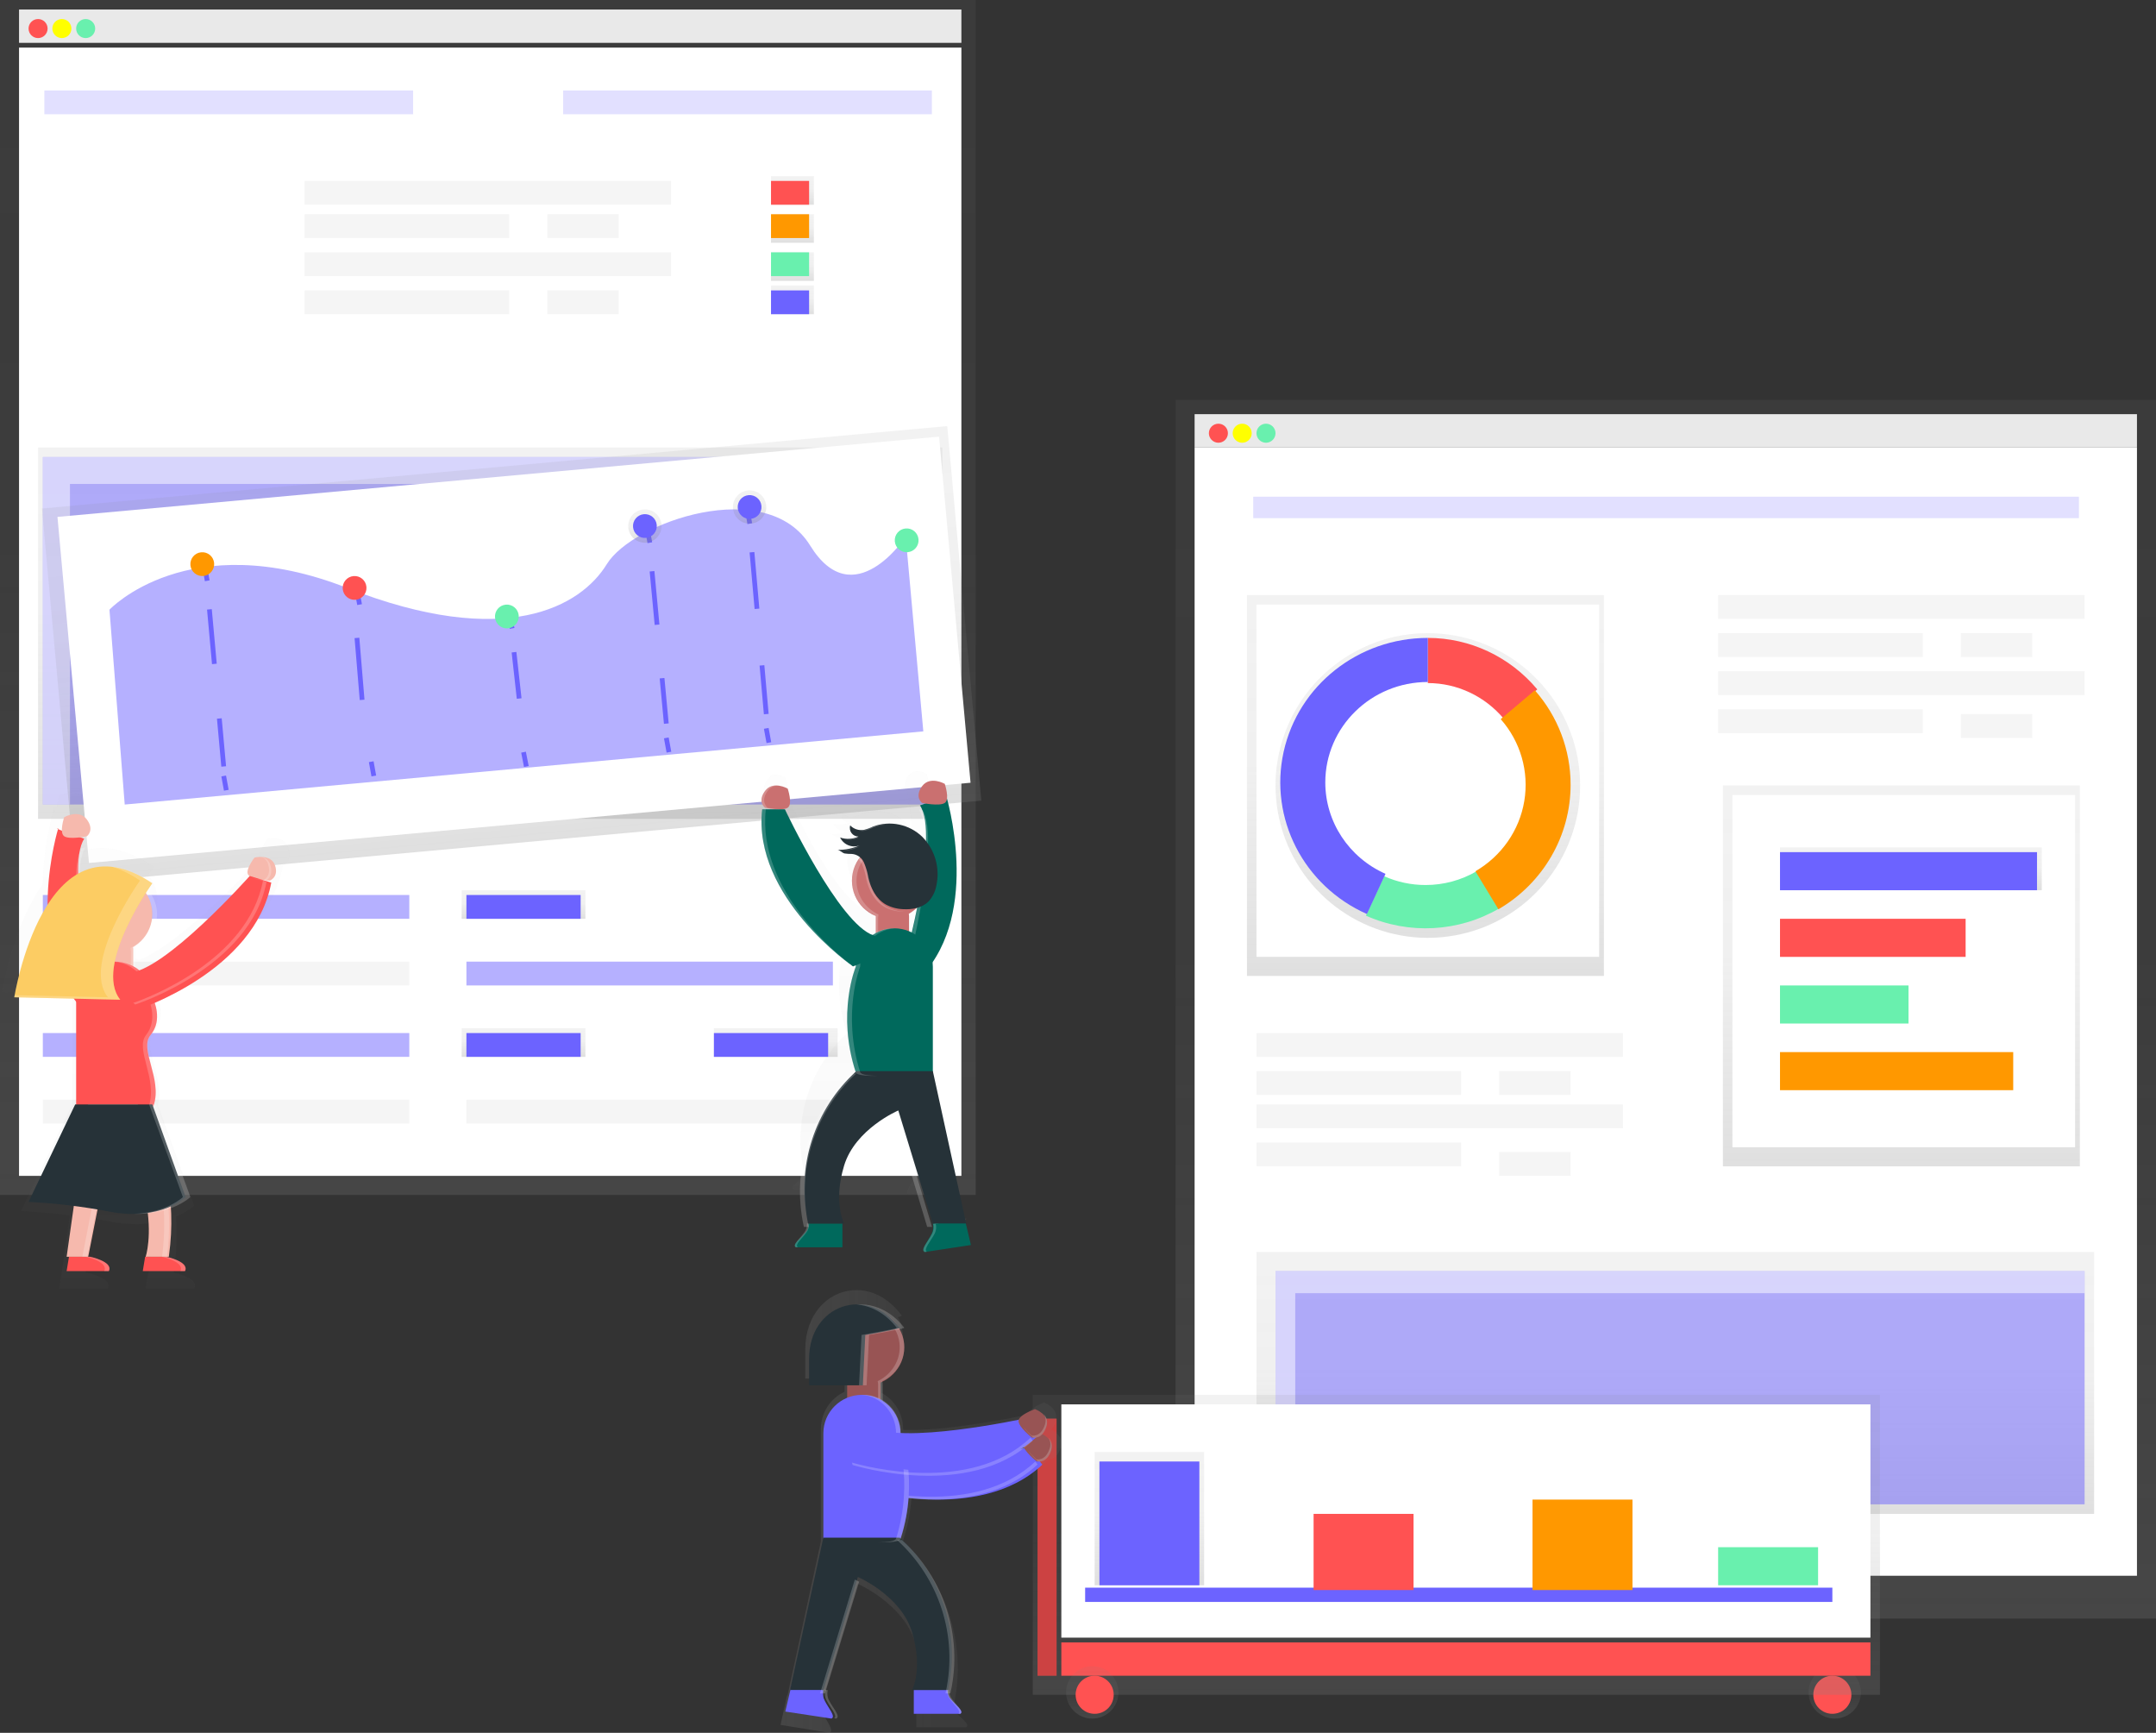 <?xml version="1.0" encoding="UTF-8"?>
<svg width="453px" height="364px" viewBox="0 0 453 364" version="1.1" xmlns="http://www.w3.org/2000/svg" xmlns:xlink="http://www.w3.org/1999/xlink">
    <rect x="0" y="0" width="453" height="364" fill="#333333" stroke="none"/>
    <!-- Generator: Sketch 50.2 (55047) - http://www.bohemiancoding.com/sketch -->
    <title>undraw_data_xmfy (1)</title>
    <desc>Created with Sketch.</desc>
    <defs>
        <linearGradient x1="50%" y1="100%" x2="50%" y2="0%" id="linearGradient-1">
            <stop stop-color="#808080" stop-opacity="0.25" offset="0%"></stop>
            <stop stop-color="#808080" stop-opacity="0.12" offset="54%"></stop>
            <stop stop-color="#808080" stop-opacity="0.1" offset="100%"></stop>
        </linearGradient>
        <linearGradient x1="49.929%" y1="100.071%" x2="49.929%" y2="0.071%" id="linearGradient-2">
            <stop stop-color="#808080" stop-opacity="0.25" offset="0%"></stop>
            <stop stop-color="#808080" stop-opacity="0.12" offset="54%"></stop>
            <stop stop-color="#808080" stop-opacity="0.1" offset="100%"></stop>
        </linearGradient>
        <linearGradient x1="20%" y1="26.645%" x2="20%" y2="0.645%" id="linearGradient-3">
            <stop stop-color="#808080" stop-opacity="0.25" offset="0%"></stop>
            <stop stop-color="#808080" stop-opacity="0.12" offset="54%"></stop>
            <stop stop-color="#808080" stop-opacity="0.1" offset="100%"></stop>
        </linearGradient>
        <linearGradient x1="50.035%" y1="100.017%" x2="50.035%" y2="-0.001%" id="linearGradient-4">
            <stop stop-color="#808080" stop-opacity="0.25" offset="0%"></stop>
            <stop stop-color="#808080" stop-opacity="0.12" offset="54%"></stop>
            <stop stop-color="#808080" stop-opacity="0.1" offset="100%"></stop>
        </linearGradient>
        <linearGradient x1="23.8%" y1="31.228%" x2="23.8%" y2="0.228%" id="linearGradient-5">
            <stop stop-color="#808080" stop-opacity="0.25" offset="0%"></stop>
            <stop stop-color="#808080" stop-opacity="0.12" offset="54%"></stop>
            <stop stop-color="#808080" stop-opacity="0.1" offset="100%"></stop>
        </linearGradient>
        <linearGradient x1="50.014%" y1="100%" x2="50.014%" y2="-0.004%" id="linearGradient-6">
            <stop stop-color="#808080" stop-opacity="0.25" offset="0%"></stop>
            <stop stop-color="#808080" stop-opacity="0.12" offset="54%"></stop>
            <stop stop-color="#808080" stop-opacity="0.1" offset="100%"></stop>
        </linearGradient>
        <linearGradient x1="50%" y1="100%" x2="50%" y2="-5.36258668e-14%" id="linearGradient-7">
            <stop stop-color="#808080" stop-opacity="0.25" offset="0%"></stop>
            <stop stop-color="#808080" stop-opacity="0.12" offset="54%"></stop>
            <stop stop-color="#808080" stop-opacity="0.1" offset="100%"></stop>
        </linearGradient>
        <linearGradient x1="50.027%" y1="99.999%" x2="50.027%" y2="0.006%" id="linearGradient-8">
            <stop stop-color="#808080" stop-opacity="0.25" offset="0%"></stop>
            <stop stop-color="#808080" stop-opacity="0.12" offset="54%"></stop>
            <stop stop-color="#808080" stop-opacity="0.1" offset="100%"></stop>
        </linearGradient>
        <linearGradient x1="50%" y1="0%" x2="50%" y2="0%" id="linearGradient-9">
            <stop stop-color="#808080" stop-opacity="0.25" offset="0%"></stop>
            <stop stop-color="#808080" stop-opacity="0.12" offset="54%"></stop>
            <stop stop-color="#808080" stop-opacity="0.1" offset="100%"></stop>
        </linearGradient>
        <linearGradient x1="0.017%" y1="49.986%" x2="100%" y2="49.986%" id="linearGradient-10">
            <stop stop-color="#808080" stop-opacity="0.25" offset="0%"></stop>
            <stop stop-color="#808080" stop-opacity="0.12" offset="54%"></stop>
            <stop stop-color="#808080" stop-opacity="0.1" offset="100%"></stop>
        </linearGradient>
    </defs>
    <g id="Student" stroke="none" stroke-width="1" fill="none" fill-rule="evenodd">
        <g id="1_Login-Copy-4" transform="translate(-498, -266)">
            <g id="undraw_data_xmfy-(1)" transform="translate(498, 266)">
                <rect id="Rectangle-path" fill="#F5F5F5" fill-rule="nonzero" x="4" y="2" width="198" height="7"></rect>
                <rect id="Rectangle-path" fill="url(#linearGradient-1)" fill-rule="nonzero" x="0" y="0" width="205" height="251"></rect>
                <rect id="Rectangle-path" fill="#FFFFFF" fill-rule="nonzero" x="4" y="10" width="198" height="237"></rect>
                <circle id="Oval" fill="#FF5252" fill-rule="nonzero" cx="8" cy="6" r="2"></circle>
                <circle id="Oval" fill="#FFFF00" fill-rule="nonzero" cx="13" cy="6" r="2"></circle>
                <circle id="Oval" fill="#69F0AE" fill-rule="nonzero" cx="18" cy="6" r="2"></circle>
                <g id="Group" opacity="0.2" transform="translate(9, 19)" fill="#6C63FF" fill-rule="nonzero">
                    <rect id="Rectangle-path" x="0.322" y="0" width="77.48" height="5"></rect>
                </g>
                <rect id="Rectangle-path" fill="#F5F5F5" fill-rule="nonzero" x="64" y="38" width="77" height="5"></rect>
                <rect id="Rectangle-path" fill="#6C63FF" fill-rule="nonzero" opacity="0.5" x="9" y="188" width="77" height="5"></rect>
                <rect id="Rectangle-path" fill="url(#linearGradient-1)" fill-rule="nonzero" x="97" y="187" width="26" height="6"></rect>
                <rect id="Rectangle-path" fill="url(#linearGradient-1)" fill-rule="nonzero" x="97" y="216" width="26" height="6"></rect>
                <rect id="Rectangle-path" fill="url(#linearGradient-1)" fill-rule="nonzero" x="150" y="216" width="26" height="6"></rect>
                <rect id="Rectangle-path" fill="#6C63FF" fill-rule="nonzero" x="98" y="188" width="24" height="5"></rect>
                <rect id="Rectangle-path" fill="#6C63FF" fill-rule="nonzero" x="98" y="217" width="24" height="5"></rect>
                <rect id="Rectangle-path" fill="#6C63FF" fill-rule="nonzero" x="150" y="217" width="24" height="5"></rect>
                <rect id="Rectangle-path" fill="#F5F5F5" fill-rule="nonzero" x="9" y="202" width="77" height="5"></rect>
                <rect id="Rectangle-path" fill="#6C63FF" fill-rule="nonzero" opacity="0.5" x="98" y="202" width="77" height="5"></rect>
                <rect id="Rectangle-path" fill="#F5F5F5" fill-rule="nonzero" x="98" y="231" width="77" height="5"></rect>
                <rect id="Rectangle-path" fill="#6C63FF" fill-rule="nonzero" opacity="0.5" x="9" y="217" width="77" height="5"></rect>
                <rect id="Rectangle-path" fill="#F5F5F5" fill-rule="nonzero" x="9" y="231" width="77" height="5"></rect>
                <rect id="Rectangle-path" fill="#F5F5F5" fill-rule="nonzero" x="64" y="45" width="43" height="5"></rect>
                <rect id="Rectangle-path" fill="#F5F5F5" fill-rule="nonzero" x="115" y="45" width="15" height="5"></rect>
                <rect id="Rectangle-path" fill="#F5F5F5" fill-rule="nonzero" x="64" y="61" width="43" height="5"></rect>
                <rect id="Rectangle-path" fill="#F5F5F5" fill-rule="nonzero" x="115" y="61" width="15" height="5"></rect>
                <rect id="Rectangle-path" fill="#F5F5F5" fill-rule="nonzero" x="64" y="53" width="77" height="5"></rect>
                <g id="Group" opacity="0.2" transform="translate(118, 19)" fill="#6C63FF" fill-rule="nonzero">
                    <rect id="Rectangle-path" x="0.322" y="0" width="77.48" height="5"></rect>
                </g>
                <rect id="Rectangle-path" fill="url(#linearGradient-1)" fill-rule="nonzero" x="162" y="37" width="9" height="6"></rect>
                <rect id="Rectangle-path" fill="url(#linearGradient-1)" fill-rule="nonzero" x="162" y="45" width="9" height="6"></rect>
                <rect id="Rectangle-path" fill="url(#linearGradient-1)" fill-rule="nonzero" x="162" y="53" width="9" height="6"></rect>
                <rect id="Rectangle-path" fill="#FF5252" fill-rule="nonzero" x="162" y="38" width="8" height="5"></rect>
                <rect id="Rectangle-path" fill="#FF9800" fill-rule="nonzero" x="162" y="45" width="8" height="5"></rect>
                <rect id="Rectangle-path" fill="#69F0AE" fill-rule="nonzero" x="162" y="53" width="8" height="5"></rect>
                <rect id="Rectangle-path" fill="url(#linearGradient-1)" fill-rule="nonzero" x="162" y="60" width="9" height="6"></rect>
                <rect id="Rectangle-path" fill="#6C63FF" fill-rule="nonzero" x="162" y="61" width="8" height="5"></rect>
                <rect id="Rectangle-path" fill="url(#linearGradient-1)" fill-rule="nonzero" x="8" y="94" width="190" height="78"></rect>
                <rect id="Rectangle-path" fill="#6C63FF" fill-rule="nonzero" opacity="0.5" x="9" y="96" width="186" height="73"></rect>
                <polygon id="Shape" fill="#FFFFFF" fill-rule="nonzero" opacity="0.5" points="14.699 101.655 195 101.655 195 96 9 96 9 169 14.699 169"></polygon>
                <rect id="Rectangle-path" fill="url(#linearGradient-1)" fill-rule="nonzero" transform="translate(107.5, 137.5) rotate(-5.2) translate(-107.5, -137.5) " x="12" y="98" width="191" height="79"></rect>
                <rect id="Rectangle-path" fill="#FFFFFF" fill-rule="nonzero" transform="translate(108, 136.5) rotate(-5.2) translate(-108, -136.5) " x="15" y="100" width="186" height="73"></rect>
                <path d="M26.205,169 L23,128.073 C23,128.073 39.541,110.407 72.932,123.5 C106.324,136.594 122.069,127.35 127.496,118.507 C132.923,109.664 161.094,99.802 170.223,114.595 C179.351,129.387 190.299,112.755 190.299,112.755 L194,153.631 L26.205,169 Z" id="Shape" fill="#6C63FF" fill-rule="nonzero" opacity="0.5"></path>
                <path d="M43,119 L43.54,122" id="Shape" stroke="#6C63FF"></path>
                <path d="M44,128 L47,161" id="Shape" stroke="#6C63FF" stroke-dasharray="11.51"></path>
                <path d="M47,163 L47.55,166" id="Shape" stroke="#6C63FF"></path>
                <path d="M75,124 L75.55,127" id="Shape" stroke="#6C63FF"></path>
                <path d="M75,134 L77,158" id="Shape" stroke="#6C63FF" stroke-dasharray="13.06"></path>
                <path d="M78,160 L78.54,163" id="Shape" stroke="#6C63FF"></path>
                <path d="M107,129 L107.6,132" id="Shape" stroke="#6C63FF"></path>
                <path d="M108,137 L110,155" id="Shape" stroke="#6C63FF" stroke-dasharray="9.79"></path>
                <path d="M110,158 L110.59,161" id="Shape" stroke="#6C63FF"></path>
                <path d="M136,111 L136.54,114" id="Shape" stroke="#6C63FF"></path>
                <path d="M137,120 L140,152" id="Shape" stroke="#6C63FF" stroke-dasharray="11.28"></path>
                <path d="M140,155 L140.55,158" id="Shape" stroke="#6C63FF"></path>
                <path d="M157,107 L157.54,110" id="Shape" stroke="#6C63FF"></path>
                <path d="M158,116 L161,150" id="Shape" stroke="#6C63FF" stroke-dasharray="11.93"></path>
                <path d="M161,153 L161.55,156" id="Shape" stroke="#6C63FF"></path>
                <circle id="Oval" fill="#FF9800" fill-rule="nonzero" transform="translate(42.5, 118.5) rotate(-5.2) translate(-42.5, -118.5) " cx="42.5" cy="118.5" r="2.5"></circle>
                <circle id="Oval" fill="#FF5252" fill-rule="nonzero" transform="translate(74.5, 123.5) rotate(-5.2) translate(-74.5, -123.5) " cx="74.5" cy="123.5" r="2.5"></circle>
                <circle id="Oval" fill="#69F0AE" fill-rule="nonzero" transform="translate(106.5, 129.5) rotate(-5.2) translate(-106.5, -129.5) " cx="106.5" cy="129.5" r="2.5"></circle>
                <circle id="Oval" fill="url(#linearGradient-2)" fill-rule="nonzero" transform="translate(135.5, 110.5) rotate(-5.2) translate(-135.5, -110.5) " cx="135.5" cy="110.5" r="3.5"></circle>
                <circle id="Oval" fill="url(#linearGradient-1)" fill-rule="nonzero" transform="translate(157.5, 106.5) rotate(-5.2) translate(-157.5, -106.5) " cx="157.5" cy="106.5" r="3.5"></circle>
                <circle id="Oval" fill="#6C63FF" fill-rule="nonzero" transform="translate(135.5, 110.5) rotate(-5.2) translate(-135.5, -110.5) " cx="135.5" cy="110.5" r="2.5"></circle>
                <circle id="Oval" fill="#6C63FF" fill-rule="nonzero" transform="translate(157.5, 106.5) rotate(-5.2) translate(-157.5, -106.5) " cx="157.5" cy="106.5" r="2.5"></circle>
                <circle id="Oval" fill="#69F0AE" fill-rule="nonzero" transform="translate(190.5, 113.5) rotate(-5.2) translate(-190.5, -113.5) " cx="190.5" cy="113.5" r="2.5"></circle>
                <g id="Group" opacity="0.2" transform="translate(195, 164)" fill="url(#linearGradient-3)" fill-rule="nonzero">
                    <path d="M0.13,0.36 L0.165,0.475 C0.55,0.26 0.13,0.36 0.13,0.36 Z" id="Shape"></path>
                </g>
                <g id="Group" opacity="0.2" transform="translate(160, 162)" fill="url(#linearGradient-4)" fill-rule="nonzero">
                    <path d="M31.272,88.846 L39.621,87.493 L38.472,82.348 L38.472,82.276 L38.441,82.276 L32.523,55.01 L32.523,35.127 C32.522,34.874 32.509,34.622 32.482,34.37 C41.323,22.61 36.072,4.157 35.559,2.547 C35.467,2.593 35.328,2.655 35.133,2.732 C35.069,2.012 34.934,1.3 34.728,0.607 C34.728,0.607 32.164,-1.029 30.764,1.075 C29.544,2.912 30.451,4.033 30.703,4.296 L30.528,4.352 C30.921,4.972 31.196,5.659 31.338,6.379 C31.257,6.202 31.165,6.03 31.062,5.865 C30.738,5.808 30.549,5.757 30.549,5.757 L30.487,5.7 L30.313,5.757 C31.2,7.058 31.513,9.358 31.472,12.084 C31.165,11.659 30.822,11.261 30.446,10.896 C28.825,9.343 26.687,8.448 24.446,8.386 L24.021,8.386 C23.788,8.386 23.556,8.401 23.323,8.432 L23.149,8.432 L22.856,8.473 L22.523,8.535 L22.282,8.586 L21.867,8.699 L21.713,8.746 C21.538,8.802 21.369,8.859 21.2,8.926 C20.638,9.2 20.048,9.414 19.441,9.564 C19.359,9.564 19.277,9.564 19.19,9.589 C18.504,9.638 17.824,9.443 17.267,9.039 L17.082,8.895 C17.012,8.835 16.945,8.771 16.882,8.705 C16.812,8.883 16.783,9.074 16.795,9.265 C16.833,9.719 17.049,10.139 17.395,10.433 C17.492,10.517 17.599,10.59 17.713,10.649 C17.881,10.738 18.067,10.79 18.256,10.803 L18.451,10.803 L18.405,10.803 C18.287,10.86 18.169,10.912 18.046,10.958 L18.021,10.958 C17.887,11.004 17.759,11.045 17.621,11.081 C16.948,11.252 16.246,11.262 15.569,11.112 L15.349,11.061 C15.241,11.03 15.128,10.999 15.026,10.963 C15.059,11.04 15.097,11.116 15.138,11.189 L15.179,11.256 L15.272,11.4 L15.328,11.472 L15.431,11.601 L15.492,11.668 L15.621,11.796 L15.672,11.843 L15.862,12.002 L15.928,12.048 L16.067,12.146 L16.159,12.203 L16.282,12.275 L16.385,12.326 L16.513,12.383 L16.621,12.429 L16.764,12.481 L16.944,12.532 L17.077,12.568 L17.205,12.568 L17.323,12.568 L17.456,12.568 L17.969,12.568 C18.234,12.545 18.493,12.481 18.738,12.378 L18.267,12.573 L18.031,12.655 L17.79,12.743 L17.549,12.815 L17.303,12.887 L17.062,12.949 L16.805,13.01 L16.569,13.057 L16.297,13.103 L16.072,13.139 L15.779,13.175 L15.569,13.175 L15.236,13.175 L15.062,13.175 L14.549,13.175 C14.832,13.258 15.096,13.398 15.323,13.587 C15.47,13.693 15.63,13.78 15.8,13.844 C15.876,13.866 15.953,13.883 16.031,13.895 L16.097,13.895 L16.262,13.895 L16.954,13.895 L17.179,13.895 C17.647,13.943 18.1,14.088 18.508,14.322 C18.724,14.462 18.916,14.636 19.077,14.837 C19.005,14.955 18.933,15.068 18.872,15.192 C18.81,15.315 18.764,15.398 18.713,15.506 C18.61,15.718 18.52,15.936 18.441,16.159 C18.149,16.958 18,17.803 18,18.654 C18,18.813 18,18.968 18,19.122 C18,19.163 18,19.21 18,19.251 C18,19.374 18.014,19.498 18.041,19.621 L18.041,19.719 C18.062,19.87 18.089,20.019 18.123,20.166 L18.123,20.254 C18.15,20.377 18.181,20.499 18.215,20.619 L18.246,20.727 C18.332,21.018 18.437,21.303 18.559,21.581 L18.595,21.664 C18.653,21.79 18.713,21.914 18.774,22.034 L18.774,22.07 C18.85,22.207 18.928,22.343 19.01,22.476 L19.01,22.507 C19.085,22.631 19.166,22.751 19.251,22.867 L19.282,22.908 C19.466,23.163 19.667,23.405 19.882,23.634 C20.441,24.224 21.094,24.716 21.815,25.09 C21.791,25.2 21.772,25.312 21.759,25.424 C21.753,25.541 21.753,25.657 21.759,25.774 L21.759,28.49 C21.605,28.573 21.455,28.66 21.308,28.753 C14.882,25.825 5.313,5.088 5.313,5.088 L5.082,5.088 C6.015,4.388 5.082,1.343 5.082,1.343 C4.534,1.015 3.922,0.811 3.287,0.746 L2.774,0.746 L2.682,0.746 L2.615,0.746 L2.523,0.746 L2.462,0.746 L2.359,0.777 L2.308,0.777 L2.154,0.833 L2.01,0.9 L1.959,0.926 L1.862,0.983 L1.795,1.296 L1.703,1.358 L1.646,1.404 L1.559,1.476 L1.503,1.528 L1.415,1.61 L1.364,1.667 L1.277,1.77 L1.236,1.821 L1.108,1.996 C-0.292,4.1 1.108,5.273 1.108,5.273 C1.018,6.084 0.975,6.9 0.979,7.717 C0.877,22.872 17.046,34.617 17.872,35.204 C17.508,36.15 14.503,44.536 17.908,55.005 C17.918,55.031 17.932,55.055 17.949,55.077 C10.06,62.37 6.604,73.304 8.862,83.825 L8.928,84.138 L9.077,84.138 C9.062,84.208 9.043,84.277 9.021,84.344 C8.981,84.468 8.931,84.589 8.872,84.704 C8.769,84.902 8.644,85.087 8.497,85.255 C8.338,85.44 8.154,85.625 7.959,85.816 L7.754,86.011 C6.938,86.793 6.113,87.554 6.728,87.863 L15.554,87.863 L15.554,84 L15.708,84 C15.708,84 15.646,83.881 15.554,83.65 L15.554,83.609 L15.523,83.609 C15.062,82.415 13.985,78.721 15.708,73.031 C17.805,66.009 25.964,62.501 25.964,62.501 L26.113,63.015 L26.082,63.015 L32.482,84.108 C32.482,84.19 32.482,84.272 32.456,84.36 C32.427,84.559 32.381,84.755 32.318,84.946 C32.269,85.094 32.211,85.238 32.144,85.378 C31.749,86.196 31.067,87.158 30.769,87.878 C30.727,87.977 30.691,88.079 30.662,88.182 C30.626,88.299 30.614,88.421 30.626,88.542 C30.644,88.7 30.749,88.833 30.897,88.887 L31.015,88.887 L31.262,88.846 L31.272,88.846 Z M28.8,28.794 C28.639,28.705 28.468,28.621 28.287,28.542 L28.287,25.99 C28.286,25.795 28.267,25.6 28.231,25.409 C28.783,25.144 29.3,24.811 29.769,24.416 C29.462,25.99 29.118,27.497 28.805,28.794 L28.8,28.794 Z" id="Shape"></path>
                </g>
                <path d="M160.741,169.666 C160.741,169.666 159.073,168.412 160.741,166.152 C162.409,163.892 165.506,165.654 165.506,165.654 C165.506,165.654 166.618,168.914 165.506,169.666 C164.394,170.418 160.741,169.666 160.741,169.666 Z" id="Shape" fill="#CA7070" fill-rule="nonzero"></path>
                <path d="M177,257 L169.885,257 C169.938,257.717 169.693,258.423 169.214,258.934 C168.256,260.104 166.33,261.518 167.236,262 L177,262 L177,257 Z" id="cbb1ca8a-3a06-4d8d-9881-c3637d2b9b50" fill="#00695C" fill-rule="nonzero"></path>
                <path d="M169.402,258.934 C169.825,258.423 170.041,257.717 169.994,257 L169.542,257 C169.589,257.717 169.373,258.423 168.951,258.934 C168.107,260.104 166.409,261.518 167.208,262 L167.66,262 C166.861,261.518 168.558,260.109 169.402,258.934 Z" id="Shape" fill="#FFFFFF" fill-rule="nonzero" opacity="0.2"></path>
                <path d="M202.692,256 L195.997,257.037 C196.182,257.798 196.075,258.597 195.693,259.289 C194.962,260.763 193.319,262.602 194.308,263 L204,261.525 L202.692,256 Z" id="ec846da8-b8c9-4838-98ee-b96510078eab" fill="#00695C" fill-rule="nonzero"></path>
                <path d="M198.767,167.018 C198.767,167.018 206.316,191.466 193.655,205 L190,202.128 C190,202.128 197.483,175.445 193.295,169.181 C200.686,166.653 198.767,167.018 198.767,167.018 Z" id="Shape" fill="#00695C" fill-rule="nonzero"></path>
                <path d="M193.741,168.666 C193.741,168.666 192.073,167.412 193.741,165.152 C195.409,162.892 198.506,164.654 198.506,164.654 C198.506,164.654 199.618,167.914 198.506,168.666 C197.394,169.418 193.741,168.666 193.741,168.666 Z" id="Shape" fill="#CA7070" fill-rule="nonzero"></path>
                <path d="M196.287,259.307 C196.683,258.616 196.794,257.818 196.601,257.058 L203,256.078 L203,256 L196.068,257.058 C196.26,257.816 196.148,258.613 195.753,259.302 C194.996,260.771 193.295,262.603 194.319,263 L194.74,262.936 C193.978,262.446 195.562,260.688 196.287,259.307 Z" id="Shape" fill="#FFFFFF" fill-rule="nonzero" opacity="0.2"></path>
                <rect id="Rectangle-path" fill="#CA7070" fill-rule="nonzero" x="184" y="189" width="7" height="11" rx="3.5"></rect>
                <path d="M190.719,203.124 C190.719,203.124 197.649,176.682 193.875,170.183 C193.541,170.115 193.327,170.063 193.327,170.063 L193.265,170 L193.089,170.063 C197.016,176.337 190,203.119 190,203.119 L193.427,206 L193.727,205.644 L190.719,203.124 Z" id="Shape" fill="#FFFFFF" fill-rule="nonzero" opacity="0.2"></path>
                <circle id="Oval" fill="#CA7070" fill-rule="nonzero" cx="187" cy="185" r="8"></circle>
                <path d="M184.5,196.368 L184.5,192.881 C184.5,192.626 184.529,192.371 184.587,192.122 C181.168,190.47 179.349,186.87 180.147,183.334 C180.945,179.798 184.162,177.203 188,177 L187.52,177 C183.588,176.999 180.166,179.53 179.24,183.124 C178.314,186.718 180.125,190.441 183.622,192.132 C183.564,192.381 183.535,192.636 183.534,192.891 L183.534,196.378 C183.524,197.42 183.996,198.414 184.827,199.103 C185.658,199.792 186.766,200.107 187.864,199.967 C185.94,199.733 184.5,198.192 184.5,196.368 Z" id="Shape" fill="#FFFFFF" fill-rule="nonzero" opacity="0.2"></path>
                <path d="M196,225.219 C196,225.219 180.376,226.977 179.8,225.219 C175.75,212.842 179.8,203.076 179.8,203.076 C179.8,198.616 183.426,195 187.9,195 C192.374,195 196,198.616 196,203.076 L196,225.219 Z" id="Shape" fill="#00695C" fill-rule="nonzero"></path>
                <path d="M196.002,225 L203,257 L196.002,257 L188.747,233.26 C188.747,233.26 179.678,237.131 177.348,244.874 C175.019,252.617 177.348,257 177.348,257 L169.831,257 L169.754,256.652 C167.238,245.048 171.117,232.988 179.935,225" id="Shape" fill="#263238" fill-rule="nonzero"></path>
                <path d="M180.728,225.201 C176.841,212.825 180.728,203.06 180.728,203.06 C180.727,198.802 183.909,195.275 188,195 C187.836,195 187.667,195 187.502,195 C183.208,195 179.728,198.615 179.728,203.075 C179.728,203.075 175.84,212.846 179.728,225.217 C179.927,225.848 181.977,226.023 184.526,225.998 C182.455,225.951 180.887,225.744 180.728,225.201 Z" id="Shape" fill="#FFFFFF" fill-rule="nonzero" opacity="0.2"></path>
                <path d="M179.222,203 C179.222,203 158.03,188.449 160.149,170 L164.917,170 C164.917,170 176.304,194.188 183.601,196.508 C190.898,198.829 179.222,203 179.222,203 Z" id="Shape" fill="#00695C" fill-rule="nonzero"></path>
                <g id="Group" opacity="0.2" transform="translate(168, 225)" fill="#FFFFFF" fill-rule="nonzero">
                    <path d="M19.758,9.245 L26.809,32.711 L27.827,32.711 L20.644,8.807 C20.644,8.807 20.313,8.951 19.758,9.245 Z" id="Shape"></path>
                    <path d="M11.928,0.49 L10.91,0.49 C2.179,8.533 -1.662,20.677 0.83,32.361 L0.906,32.711 L1.924,32.711 L1.848,32.361 C-0.644,20.677 3.197,8.533 11.928,0.49 Z" id="Shape"></path>
                </g>
                <path d="M160.905,170 L160.141,170 C158.118,188.449 178.494,203 178.494,203 L179,202.804 C176.638,201.025 158.998,187.222 160.905,170 Z" id="Shape" fill="#FFFFFF" fill-rule="nonzero" opacity="0.2"></path>
                <path d="M181.47,181.056 C181.92,182.095 182.236,183.188 182.411,184.307 C182.928,186.571 184.096,188.829 186.107,189.992 C187.221,190.596 188.46,190.934 189.726,190.979 C191.649,191.098 193.733,190.726 195.092,189.362 C195.939,188.437 196.507,187.292 196.731,186.059 C197.558,182.357 196.45,178.488 193.79,175.784 C191.046,173.135 187.026,172.293 183.45,173.618 C182.824,173.925 182.167,174.164 181.49,174.332 C180.439,174.5 179.372,174.145 178.631,173.381 C178.461,173.931 178.564,174.53 178.909,174.991 C179.253,175.453 179.798,175.723 180.374,175.717 C179.167,176.296 177.779,176.37 176.517,175.924 C177.252,177.471 179.055,178.19 180.653,177.572 C179.189,178.224 177.602,178.548 176,178.523 C176.336,178.523 176.993,179.144 177.401,179.268 C177.914,179.349 178.433,179.385 178.952,179.376 C180.032,179.443 180.994,180.084 181.47,181.056 Z" id="Shape" fill="#263238" fill-rule="nonzero"></path>
                <g id="Group" opacity="0.2" transform="translate(175, 173)" fill="#FFFFFF" fill-rule="nonzero">
                    <path d="M4.933,2.913 C4.316,3.209 3.645,3.38 2.96,3.415 C3.827,3.459 4.69,3.286 5.472,2.913 C4.945,2.916 4.44,2.701 4.082,2.318 C3.723,1.936 3.542,1.423 3.584,0.902 C3.423,0.792 3.273,0.666 3.136,0.528 C2.961,1.09 3.067,1.701 3.422,2.172 C3.777,2.644 4.339,2.919 4.933,2.913 Z" id="Shape"></path>
                    <path d="M6.619,1.515 C7.317,1.343 7.994,1.099 8.64,0.786 C9.66,0.388 10.744,0.172 11.84,0.148 C10.565,0.107 9.294,0.324 8.107,0.786 C7.461,1.099 6.783,1.343 6.085,1.515 C5.989,1.515 5.893,1.515 5.797,1.546 C6.071,1.571 6.347,1.56 6.619,1.515 Z" id="Shape"></path>
                    <path d="M2.357,6.555 C1.936,6.434 1.259,5.806 0.912,5.795 C2.564,5.82 4.202,5.489 5.712,4.824 C5.373,4.962 5.012,5.037 4.645,5.046 C3.285,5.564 1.836,5.818 0.379,5.795 C0.725,5.795 1.403,6.428 1.824,6.555 C2.19,6.643 2.568,6.673 2.944,6.645 C2.745,6.64 2.548,6.609 2.357,6.555 Z" id="Shape"></path>
                    <path d="M15.109,18.514 C13.803,18.468 12.525,18.123 11.376,17.506 C9.301,16.308 8.117,14.002 7.563,11.701 C7.383,10.558 7.056,9.442 6.592,8.381 C6.093,7.383 5.087,6.731 3.963,6.676 C3.696,6.657 3.429,6.657 3.163,6.676 L3.424,6.676 C4.548,6.731 5.554,7.383 6.053,8.381 C6.518,9.442 6.844,10.558 7.024,11.701 C7.557,14.012 8.763,16.319 10.837,17.506 C11.986,18.123 13.264,18.468 14.571,18.514 C14.88,18.514 15.189,18.514 15.504,18.514 L15.109,18.514 Z" id="Shape"></path>
                    <path d="M4.309,5.024 C3.163,4.942 2.136,4.293 1.579,3.299 C1.367,3.254 1.159,3.196 0.955,3.124 C1.566,4.386 2.901,5.142 4.309,5.024 Z" id="Shape"></path>
                </g>
                <path d="M161.285,169.671 C161.285,169.671 159.633,168.417 161.285,166.157 C161.73,165.501 162.496,165.077 163.345,165.017 C162.303,164.906 161.286,165.351 160.734,166.157 C159.082,168.417 160.734,169.671 160.734,169.671 C161.806,169.888 162.901,169.999 164,170 C163.086,169.959 162.178,169.849 161.285,169.671 Z" id="Shape" fill="#FFFFFF" fill-rule="nonzero" opacity="0.2"></path>
                <g id="Group" opacity="0.2" transform="translate(11, 170)" fill="url(#linearGradient-5)" fill-rule="nonzero">
                    <path d="M0.485,0.425 L0.525,0.29 C0.525,0.29 0.015,0.19 0.485,0.425 Z" id="Shape"></path>
                </g>
                <g id="Group" opacity="0.2" transform="translate(0, 166)" fill="url(#linearGradient-6)" fill-rule="nonzero">
                    <path d="M60.583,12.152 C60.533,11.988 60.47,11.828 60.395,11.674 C60.395,11.622 60.343,11.581 60.317,11.535 C60.27,11.443 60.218,11.353 60.161,11.267 L60.056,11.133 C60.002,11.063 59.945,10.996 59.884,10.932 L59.764,10.814 C59.702,10.757 59.639,10.706 59.577,10.66 L59.446,10.567 L59.238,10.443 L59.107,10.376 L58.873,10.279 L58.753,10.232 C58.642,10.195 58.529,10.164 58.414,10.14 C57.655,9.998 56.875,10.019 56.125,10.201 C56.125,10.201 53.941,13.382 54.78,14.525 L54.504,14.443 C54.504,14.443 38.274,32.324 29.118,35.643 C28.885,35.486 28.644,35.338 28.394,35.201 L28.394,31.855 C28.401,31.715 28.401,31.574 28.394,31.433 C28.378,31.3 28.355,31.168 28.326,31.037 L28.394,31.001 L28.665,30.851 L29.056,30.615 L29.306,30.455 C29.494,30.328 29.668,30.194 29.827,30.054 L30.031,29.879 C30.156,29.776 30.276,29.668 30.391,29.554 L30.599,29.354 C30.745,29.206 30.884,29.055 31.016,28.901 L31.162,28.726 C31.287,28.571 31.407,28.413 31.522,28.252 L31.668,28.036 C31.772,27.878 31.871,27.717 31.965,27.552 L32.059,27.393 C32.174,27.182 32.283,26.96 32.377,26.734 L32.46,26.533 C32.533,26.351 32.601,26.168 32.664,25.982 C32.664,25.915 32.711,25.854 32.726,25.787 C32.799,25.545 32.867,25.303 32.919,25.051 C32.919,24.999 32.919,24.953 32.945,24.901 C32.987,24.692 33.02,24.479 33.044,24.263 C33.044,24.191 33.044,24.119 33.044,24.047 C33.044,23.785 33.086,23.532 33.086,23.249 C33.086,21.247 32.391,19.304 31.115,17.747 C31.809,16.676 32.262,16.043 32.262,16.043 C31.845,15.76 31.433,15.503 31.027,15.251 L30.63,15.019 C30.359,14.86 30.109,14.7 29.817,14.556 L29.363,14.319 C29.118,14.19 28.879,14.067 28.639,13.954 L28.175,13.743 L27.481,13.444 L27.028,13.264 C26.798,13.176 26.569,13.094 26.345,13.017 L25.917,12.873 C25.683,12.801 25.448,12.734 25.219,12.672 L24.838,12.569 C24.577,12.507 24.317,12.456 24.061,12.404 L23.785,12.348 C23.435,12.286 23.091,12.24 22.742,12.209 C20.609,11.983 18.453,12.31 16.486,13.156 C16.59,10.696 17.007,8.668 17.883,7.412 L17.669,7.34 L17.596,7.412 C17.596,7.412 17.341,7.468 16.939,7.54 C16.813,7.74 16.699,7.949 16.6,8.163 C16.776,7.293 17.113,6.462 17.596,5.713 L17.382,5.641 C17.69,5.327 18.806,3.974 17.309,1.755 C15.589,-0.787 12.44,1.189 12.44,1.189 C12.19,2.029 12.026,2.891 11.95,3.763 C11.71,3.665 11.538,3.593 11.428,3.536 C9.92,8.792 9.098,14.216 8.983,19.677 C3.305,27.635 0.959,39.38 0.501,41.913 L0.464,42.113 C0.433,42.299 0.417,42.396 0.417,42.396 L15.177,42.736 C15.177,42.788 15.177,42.834 15.177,42.885 L15.177,65.96 L4.432,88.396 C4.432,88.396 8.519,88.524 14.671,89.301 L12.972,101.299 L12.403,104.665 L22.633,104.665 C23.769,102.421 18.086,101.299 18.086,101.299 L17.961,101.299 L20.177,90.104 C21.157,90.266 22.165,90.437 23.201,90.619 C24.719,90.909 26.259,91.081 27.805,91.134 C29.084,91.178 30.366,91.123 31.637,90.969 C32.387,97.037 31.402,100.661 31.214,101.263 L31.157,101.263 L30.589,104.629 L40.818,104.629 C41.808,102.674 37.617,101.567 36.527,101.32 L36.574,100.99 C37.1,97.205 37.235,93.376 36.975,89.564 C38.295,89.036 39.526,88.312 40.625,87.418 L40.766,87.294 L40.807,87.253 L33.19,66.15 C34.614,60.179 29.661,53.91 32.304,50.776 C34.947,47.641 33.347,43.642 33.034,42.957 C40.187,39.869 54.645,32.149 58.701,18.766 C58.999,17.825 59.241,16.868 59.425,15.899 C59.425,15.899 61.469,15.081 60.583,12.152 Z" id="Shape"></path>
                </g>
                <path d="M12.233,174.018 C12.233,174.018 4.684,198.466 17.345,212 L21,209.128 C21,209.128 13.517,182.445 17.705,176.181 C10.314,173.653 12.233,174.018 12.233,174.018 Z" id="Shape" fill="#FF5252" fill-rule="nonzero"></path>
                <path d="M18.259,175.666 C18.259,175.666 19.927,174.412 18.259,172.152 C16.591,169.892 13.494,171.654 13.494,171.654 C13.494,171.654 12.382,174.914 13.494,175.666 C14.606,176.418 18.259,175.666 18.259,175.666 Z" id="Shape" fill="#F6B9AD" fill-rule="nonzero"></path>
                <rect id="Rectangle-path" fill="#F6B9AD" fill-rule="nonzero" transform="translate(24.5, 201.5) rotate(180) translate(-24.5, -201.5) " x="21" y="196" width="7" height="11" rx="3.5"></rect>
                <path d="M20.281,211.124 C20.281,211.124 13.351,184.682 17.125,178.183 C17.459,178.115 17.673,178.063 17.673,178.063 L17.735,178 L17.911,178.063 C13.984,184.337 21,211.119 21,211.119 L17.573,214 L17.273,213.644 L20.281,211.124 Z" id="Shape" fill="#FFFFFF" fill-rule="nonzero" opacity="0.2"></path>
                <circle id="Oval" fill="#F6B9AD" fill-rule="nonzero" cx="24" cy="192" r="8"></circle>
                <path d="M27.5,203.368 L27.5,199.881 C27.5,199.626 27.471,199.371 27.413,199.122 C30.832,197.47 32.651,193.87 31.853,190.334 C31.055,186.798 27.838,184.203 24,184 L24.48,184 C28.412,183.999 31.834,186.53 32.76,190.124 C33.686,193.718 31.875,197.441 28.378,199.132 C28.436,199.381 28.465,199.636 28.466,199.891 L28.466,203.378 C28.476,204.42 28.004,205.414 27.173,206.103 C26.342,206.792 25.234,207.107 24.136,206.967 C26.06,206.733 27.5,205.192 27.5,203.368 Z" id="Shape" fill="#FFFFFF" fill-rule="nonzero" opacity="0.2"></path>
                <path d="M16,232.219 C16,232.219 31.701,233.977 32.28,232.219 C34.156,226.532 29.153,220.385 31.654,217.381 C34.26,214.279 32.28,210.076 32.28,210.076 C32.28,205.616 28.635,202 24.14,202 C19.644,202 16,205.616 16,210.076 L16,232.219 Z" id="Shape" fill="#FF5252" fill-rule="nonzero"></path>
                <path d="M31.709,217.38 C34.209,214.278 32.309,210.075 32.309,210.075 C32.309,205.615 28.813,202 24.5,202 C24.33,202 24.165,202 24,202.026 C28.108,202.296 31.307,205.819 31.309,210.075 C31.309,210.075 33.209,214.278 30.709,217.38 C28.289,220.383 33.109,226.525 31.309,232.217 C31.139,232.76 29.584,232.967 27.52,232.998 C30.064,233.023 32.114,232.848 32.309,232.217 C34.129,226.52 29.289,220.383 31.709,217.38 Z" id="Shape" fill="#FFFFFF" fill-rule="nonzero" opacity="0.2"></path>
                <path d="M28.921,232 C34.62,239.983 37.144,252.048 35.512,263.652 L35.465,264 L30.6,264 C30.6,264 32.108,259.611 30.6,251.874 C29.676,247.235 27.048,243.098 23.222,240.26 L18.528,264 L14,264 L18.528,232 L28.921,232 Z" id="Shape" fill="#F6B9AD" fill-rule="nonzero"></path>
                <path d="M56.658,185 C56.658,185 58.639,184.277 57.787,181.787 C56.936,179.298 53.475,180.136 53.475,180.136 C53.475,180.136 51.374,182.834 52.187,183.805 C53,184.776 56.658,185 56.658,185 Z" id="Shape" fill="#F6B9AD" fill-rule="nonzero"></path>
                <path d="M29.095,212 C29.095,212 53.538,204.019 57,185.399 L52.473,184 C52.473,184 34.484,204.234 26.886,204.377 C19.288,204.519 29.095,212 29.095,212 Z" id="Shape" fill="#FF5252" fill-rule="nonzero"></path>
                <path d="M55.252,185 L56,185.224 C52.579,203.266 28.428,211 28.428,211 L28,210.669 C30.853,209.69 52.063,201.829 55.252,185 Z" id="Shape" fill="#FFFFFF" fill-rule="nonzero" opacity="0.2"></path>
                <g id="Group" opacity="0.2" transform="translate(17, 232)" fill="#FFFFFF" fill-rule="nonzero">
                    <path d="M4.837,8.678 L0.185,32.582 L1.212,32.582 L5.731,9.379 C5.445,9.13 5.147,8.896 4.837,8.678 Z" id="Shape"></path>
                    <path d="M11.518,0.361 L10.491,0.361 C16.14,8.4 18.641,20.548 17.023,32.232 L16.977,32.582 L18.004,32.582 L18.05,32.232 C19.668,20.548 17.177,8.4 11.518,0.361 Z" id="Shape"></path>
                </g>
                <path d="M55.356,184.86 C55.356,184.86 57.101,184.124 56.351,181.592 C56.166,180.868 55.648,180.276 54.957,180 C55.857,180.166 56.581,180.841 56.813,181.733 C57.563,184.259 55.817,185 55.817,185 C54.862,184.927 53.917,184.748 53,184.468 C53.773,184.664 54.561,184.795 55.356,184.86 Z" id="Shape" fill="#FFFFFF" fill-rule="nonzero" opacity="0.2"></path>
                <path d="M15.797,232 L6,252.47 C11.713,252.753 17.4,253.437 23.016,254.517 C33.844,256.564 39,251.446 39,251.446 L32.013,232 L15.797,232 Z" id="Shape" fill="#263238" fill-rule="nonzero"></path>
                <path d="M18.928,264 C18.928,264 23.855,265 22.87,267 L14,267 L14.493,264 L18.928,264 Z" id="Shape" fill="#FF5252" fill-rule="nonzero"></path>
                <path d="M34.928,264 C34.928,264 39.855,265 38.87,267 L30,267 L30.493,264 L34.928,264 Z" id="Shape" fill="#FF5252" fill-rule="nonzero"></path>
                <path d="M32,185.536 C32,185.536 19.571,202.865 25.268,210 L3,209.49 C3,209.49 9.214,170.246 32,185.536 Z" id="Shape" fill="#FCCC63" fill-rule="nonzero"></path>
                <path d="M32,185.483 C28.789,183.323 25.91,182.25 23.326,182 C25.498,182.673 27.551,183.676 29.411,184.973 C29.411,184.973 16.982,202.339 22.679,209.489 L3.078,209.04 C3.026,209.331 3,209.489 3,209.489 L25.268,210 C19.571,202.849 32,185.483 32,185.483 Z" id="Shape" fill="#FFFFFF" fill-rule="nonzero" opacity="0.2"></path>
                <path d="M32.9,232 L31.328,232 L38.428,251.451 C38.428,251.451 35.043,254.752 28,254.988 C36.107,255.244 40,251.451 40,251.451 L32.9,232 Z" id="Shape" fill="#FFFFFF" fill-rule="nonzero" opacity="0.2"></path>
                <path d="M18.974,264 L18,264 C18,264 22.871,265 21.897,267 L22.871,267 C23.845,265 18.974,264 18.974,264 Z" id="Shape" fill="#FFFFFF" fill-rule="nonzero" opacity="0.2"></path>
                <path d="M34.974,264 L34,264 C34,264 38.871,265 37.897,267 L38.871,267 C39.845,265 34.974,264 34.974,264 Z" id="Shape" fill="#FFFFFF" fill-rule="nonzero" opacity="0.2"></path>
                <rect id="Rectangle-path" fill="#F5F5F5" fill-rule="nonzero" x="251" y="87" width="198" height="7"></rect>
                <rect id="Rectangle-path" fill="url(#linearGradient-1)" fill-rule="nonzero" x="247" y="84" width="206" height="256"></rect>
                <rect id="Rectangle-path" fill="#FFFFFF" fill-rule="nonzero" x="251" y="94" width="198" height="237"></rect>
                <circle id="Oval" fill="#FF5252" fill-rule="nonzero" cx="256" cy="91" r="2"></circle>
                <circle id="Oval" fill="#FFFF00" fill-rule="nonzero" cx="261" cy="91" r="2"></circle>
                <circle id="Oval" fill="#69F0AE" fill-rule="nonzero" cx="266" cy="91" r="2"></circle>
                <g id="Group" opacity="0.2" transform="translate(263, 104)" fill="#6C63FF" fill-rule="nonzero">
                    <rect id="Rectangle-path" x="0.32" y="0.34" width="173.484" height="4.5"></rect>
                </g>
                <rect id="Rectangle-path" fill="url(#linearGradient-1)" fill-rule="nonzero" x="262" y="125" width="75" height="80"></rect>
                <rect id="Rectangle-path" fill="#FFFFFF" fill-rule="nonzero" x="264" y="127" width="72" height="74"></rect>
                <rect id="Rectangle-path" fill="url(#linearGradient-1)" fill-rule="nonzero" x="362" y="165" width="75" height="80"></rect>
                <rect id="Rectangle-path" fill="#FFFFFF" fill-rule="nonzero" x="364" y="167" width="72" height="74"></rect>
                <rect id="Rectangle-path" fill="url(#linearGradient-7)" fill-rule="nonzero" x="264" y="263" width="176" height="55"></rect>
                <rect id="Rectangle-path" fill="#6C63FF" fill-rule="nonzero" opacity="0.5" x="268" y="267" width="170" height="49"></rect>
                <polygon id="Shape" fill="#FFFFFF" fill-rule="nonzero" opacity="0.5" points="272.146 271.642 438 271.642 438 267 268 267 268 316 272.146 316"></polygon>
                <path d="M324.259,144.131 C314.156,132.388 297.093,129.568 283.749,137.436 C270.406,145.304 264.614,161.601 270,176.125 C275.386,190.648 290.403,199.229 305.65,196.495 C320.897,193.76 331.996,180.497 332,165.007 C332.009,157.345 329.261,149.935 324.259,144.131 Z M311.356,184.113 C302.695,189.245 291.665,187.904 284.485,180.846 C277.306,173.788 275.777,162.782 280.761,154.035 C285.745,145.288 295.992,140.991 305.724,143.568 C315.456,146.145 322.234,154.95 322.235,165.017 C322.26,172.859 318.125,180.127 311.372,184.113 L311.356,184.113 Z" id="Shape" fill="url(#linearGradient-8)" fill-rule="nonzero"></path>
                <path d="M315.977,151 L323,144.808 C317.241,137.94 308.84,133.992 300,134 L300,143.485 C306.141,143.484 311.976,146.228 315.977,151 Z" id="Shape" fill="#FF5252" fill-rule="nonzero"></path>
                <path d="M299.512,185.904 C296.513,185.906 293.548,185.274 290.818,184.051 L287,192.339 C296.024,196.362 306.479,195.796 315,190.824 L310.273,183 C307.019,184.907 303.3,185.911 299.512,185.904 Z" id="Shape" fill="#69F0AE" fill-rule="nonzero"></path>
                <path d="M330,164.84 C330.009,157.555 327.341,150.512 322.486,145 L315.313,151.057 C319.482,155.785 321.299,162.084 320.273,168.254 C319.248,174.425 315.485,179.831 310,183.015 L314.834,191 C324.242,185.516 330.005,175.574 330,164.84 Z" id="Shape" fill="#FF9800" fill-rule="nonzero"></path>
                <path d="M278.459,164.353 C278.459,152.704 288.103,143.26 300,143.26 L300,134 C285.403,134 272.783,143.973 269.702,157.945 C266.62,171.917 273.911,186.1 287.207,192 L291.11,183.558 C283.41,180.142 278.462,172.631 278.459,164.353 Z" id="Shape" fill="#6C63FF" fill-rule="nonzero"></path>
                <rect id="Rectangle-path" fill="url(#linearGradient-1)" fill-rule="nonzero" x="374" y="178" width="55" height="9"></rect>
                <rect id="Rectangle-path" fill="#6C63FF" fill-rule="nonzero" x="374" y="179" width="54" height="8"></rect>
                <rect id="Rectangle-path" fill="#FF5252" fill-rule="nonzero" x="374" y="193" width="39" height="8"></rect>
                <rect id="Rectangle-path" fill="#69F0AE" fill-rule="nonzero" x="374" y="207" width="27" height="8"></rect>
                <rect id="Rectangle-path" fill="#FF9800" fill-rule="nonzero" x="374" y="221" width="49" height="8"></rect>
                <rect id="Rectangle-path" fill="#F5F5F5" fill-rule="nonzero" x="264" y="217" width="77" height="5"></rect>
                <rect id="Rectangle-path" fill="#F5F5F5" fill-rule="nonzero" x="264" y="225" width="43" height="5"></rect>
                <rect id="Rectangle-path" fill="#F5F5F5" fill-rule="nonzero" x="315" y="225" width="15" height="5"></rect>
                <rect id="Rectangle-path" fill="#F5F5F5" fill-rule="nonzero" x="315" y="242" width="15" height="5"></rect>
                <rect id="Rectangle-path" fill="#F5F5F5" fill-rule="nonzero" x="264" y="240" width="43" height="5"></rect>
                <rect id="Rectangle-path" fill="#F5F5F5" fill-rule="nonzero" x="264" y="232" width="77" height="5"></rect>
                <rect id="Rectangle-path" fill="#F5F5F5" fill-rule="nonzero" x="361" y="125" width="77" height="5"></rect>
                <rect id="Rectangle-path" fill="#F5F5F5" fill-rule="nonzero" x="361" y="133" width="43" height="5"></rect>
                <rect id="Rectangle-path" fill="#F5F5F5" fill-rule="nonzero" x="412" y="133" width="15" height="5"></rect>
                <rect id="Rectangle-path" fill="#F5F5F5" fill-rule="nonzero" x="412" y="150" width="15" height="5"></rect>
                <rect id="Rectangle-path" fill="#F5F5F5" fill-rule="nonzero" x="361" y="149" width="43" height="5"></rect>
                <rect id="Rectangle-path" fill="#F5F5F5" fill-rule="nonzero" x="361" y="141" width="77" height="5"></rect>
                <circle id="Oval" fill="url(#linearGradient-1)" fill-rule="nonzero" cx="385.5" cy="355.5" r="5.5"></circle>
                <circle id="Oval" fill="#FF5252" fill-rule="nonzero" cx="385" cy="356" r="4"></circle>
                <rect id="Rectangle-path" fill="url(#linearGradient-1)" fill-rule="nonzero" x="217" y="293" width="178" height="63"></rect>
                <rect id="Rectangle-path" fill="#FFFFFF" fill-rule="nonzero" x="223" y="295" width="170" height="49"></rect>
                <path d="M228,335 L385,335" id="Shape" stroke="#6C63FF" stroke-width="3" fill="url(#linearGradient-9)" fill-rule="nonzero"></path>
                <rect id="Rectangle-path" fill="url(#linearGradient-1)" fill-rule="nonzero" x="230" y="305" width="23" height="28"></rect>
                <rect id="Rectangle-path" fill="#6C63FF" fill-rule="nonzero" x="231" y="307" width="21" height="26"></rect>
                <rect id="Rectangle-path" fill="#69F0AE" fill-rule="nonzero" x="361" y="325" width="21" height="8"></rect>
                <rect id="Rectangle-path" fill="#FF9800" fill-rule="nonzero" x="322" y="315" width="21" height="19"></rect>
                <rect id="Rectangle-path" fill="#FF5252" fill-rule="nonzero" x="276" y="318" width="21" height="16"></rect>
                <rect id="Rectangle-path" fill="#FF5252" fill-rule="nonzero" x="223" y="345" width="170" height="7"></rect>
                <circle id="Oval" fill="url(#linearGradient-1)" fill-rule="nonzero" cx="229.5" cy="355.5" r="5.5"></circle>
                <circle id="Oval" fill="#FF5252" fill-rule="nonzero" cx="230" cy="356" r="4"></circle>
                <rect id="Rectangle-path" fill="#FF5252" fill-rule="nonzero" x="218" y="298" width="4" height="54"></rect>
                <rect id="Rectangle-path" fill="#000000" fill-rule="nonzero" opacity="0.2" x="218" y="298" width="4" height="54"></rect>
                <path d="M223,303.233 C223,303.176 223,303.124 223,303.067 C223,303.01 223,302.896 223,302.813 C223,302.73 223,302.704 222.969,302.652 C222.938,302.6 222.933,302.496 222.907,302.424 C222.881,302.351 222.876,302.325 222.855,302.273 C222.835,302.221 222.794,302.128 222.763,302.055 L222.701,301.926 C222.659,301.853 222.613,301.78 222.566,301.713 L222.499,301.614 C222.432,301.521 222.359,301.431 222.283,301.344 C221.871,300.903 221.383,300.541 220.843,300.276 C221.266,299.819 221.581,299.273 221.767,298.677 C221.82,298.518 221.861,298.355 221.89,298.19 C221.89,298.138 221.89,298.086 221.89,298.039 C221.904,297.939 221.913,297.839 221.916,297.738 C221.916,297.681 221.916,297.629 221.916,297.572 C221.916,297.515 221.916,297.401 221.916,297.318 C221.916,297.235 221.916,297.209 221.885,297.157 C221.854,297.105 221.849,297.001 221.823,296.929 C221.797,296.856 221.792,296.83 221.772,296.778 C221.751,296.726 221.71,296.633 221.679,296.56 L221.617,296.431 C221.576,296.358 221.529,296.285 221.483,296.218 L221.416,296.119 C221.348,296.026 221.276,295.936 221.199,295.849 C220.684,295.307 220.059,294.882 219.367,294.604 C219.367,294.604 216.089,295.824 215.873,297.162 C213.468,297.681 199.451,300.613 189.825,300.379 L189.753,300.187 C189.754,296.997 188.001,294.068 185.196,292.575 L185.196,289.317 C185.203,289.178 185.203,289.04 185.196,288.902 C185.182,288.769 185.162,288.638 185.134,288.507 L185.196,288.471 L185.459,288.326 L185.841,288.092 L186.084,287.931 C186.263,287.807 186.435,287.675 186.6,287.537 L186.796,287.366 C186.915,287.262 187.028,287.158 187.142,287.049 L187.343,286.852 C187.484,286.707 187.618,286.558 187.746,286.406 L187.885,286.229 C188.005,286.077 188.121,285.921 188.231,285.762 L188.37,285.55 C188.47,285.394 188.566,285.235 188.659,285.072 L188.747,284.917 C188.86,284.709 188.964,284.491 189.056,284.273 L189.134,284.076 C189.206,283.9 189.271,283.727 189.33,283.557 L189.392,283.365 C189.464,283.126 189.526,282.888 189.578,282.644 C189.578,282.597 189.578,282.545 189.603,282.499 C189.641,282.291 189.672,282.082 189.696,281.871 C189.696,281.798 189.696,281.731 189.696,281.658 C189.696,281.398 189.738,281.139 189.738,280.874 C189.738,279.4 189.359,277.95 188.638,276.666 C189.191,276.531 189.526,276.422 189.485,276.37 C189.273,276.085 189.062,275.815 188.84,275.556 L188.628,275.312 C188.473,275.136 188.324,274.969 188.169,274.793 L187.921,274.539 C187.766,274.383 187.611,274.238 187.457,274.098 L187.214,273.88 C187.018,273.714 186.822,273.553 186.626,273.397 L186.497,273.293 C186.259,273.117 186.022,272.951 185.779,272.775 L185.511,272.609 C185.356,272.51 185.196,272.417 185.036,272.334 L184.716,272.167 L184.272,271.955 L183.947,271.809 C183.792,271.742 183.632,271.685 183.472,271.628 L183.178,271.519 C182.941,271.441 182.703,271.368 182.466,271.306 L182.099,271.223 L181.702,271.14 L181.305,271.078 L180.938,271.036 L180.531,271 L180.18,271 L179.772,271 C179.548,271 179.325,271.01 179.101,271.031 C173.821,271.467 169.197,276.101 169.197,283.484 L169.197,289.576 L177.455,289.576 L177.455,292.347 C174.424,293.753 172.482,296.801 172.479,300.156 L172.479,323.771 L165.471,356.144 L165.378,356.144 L164,362.324 L173.888,363.933 L174.317,364 C175.349,363.554 173.62,361.463 172.841,359.849 C172.761,359.68 172.692,359.507 172.634,359.33 C172.525,359.005 172.459,358.666 172.438,358.323 L180.035,333.266 L179.999,333.266 L180.18,332.68 C180.18,332.68 189.851,336.831 192.339,345.18 C194.357,351.926 193.103,356.315 192.556,357.737 L192.519,357.737 L192.519,357.82 C192.411,358.09 192.334,358.24 192.334,358.24 L192.519,358.24 L192.519,362.822 L202.976,362.822 C203.946,362.329 201.887,360.892 200.86,359.709 C200.523,359.334 200.289,358.878 200.178,358.386 L200.354,358.386 L200.436,358.012 C203.111,345.522 199.016,332.542 189.671,323.885 C189.69,323.858 189.705,323.828 189.717,323.797 C190.704,320.76 191.312,317.613 191.529,314.426 C199.523,315.194 210.16,314.644 218.113,308.448 C218.872,307.871 219.597,307.251 220.285,306.59 C220.972,306.539 222.174,306.155 222.84,304.204 C222.893,304.044 222.935,303.881 222.964,303.716 C222.964,303.664 222.964,303.612 222.964,303.565 C222.982,303.455 222.994,303.345 223,303.233 Z" id="Shape" fill="url(#linearGradient-10)" fill-rule="nonzero"></path>
                <path d="M181.07,312.75 C181.07,312.75 205.479,320.33 219,307.666 L216.132,304 C216.132,304 189.902,309.709 183.651,305.525 C177.401,301.341 181.07,312.75 181.07,312.75 Z" id="Shape" fill="#6C63FF" fill-rule="nonzero"></path>
                <path d="M217.522,307 L218,307.614 C204.499,320.369 180.156,312.732 180.156,312.732 C180.156,312.732 180.093,312.538 180,312.221 C182.903,313.075 204.935,318.915 217.522,307 Z" id="Shape" fill="#FFFFFF" fill-rule="nonzero" opacity="0.2"></path>
                <path d="M217.803,306.972 C217.803,306.972 219.874,307.416 220.828,304.787 C221.782,302.159 218.456,301 218.456,301 C218.456,301 214.989,302.21 215,303.496 C215.011,304.782 217.803,306.972 217.803,306.972 Z" id="Shape" fill="#985454" fill-rule="nonzero"></path>
                <path d="M217.746,306.549 C217.746,306.549 219.656,307.007 220.536,304.295 C220.813,303.536 220.729,302.683 220.312,302 C220.972,302.72 221.178,303.78 220.839,304.717 C219.959,307.433 218.049,306.97 218.049,306.97 C217.29,306.295 216.603,305.534 216,304.701 C216.532,305.367 217.116,305.985 217.746,306.549 Z" id="Shape" fill="#FFFFFF" fill-rule="nonzero" opacity="0.2"></path>
                <path d="M192,355 L199.115,355 C199.062,355.717 199.307,356.423 199.786,356.934 C200.744,358.104 202.67,359.518 201.764,360 L192,360 L192,355 Z" id="4635430b-7803-4f1f-9770-b56b2b482545" fill="#6C63FF" fill-rule="nonzero"></path>
                <path d="M199.598,356.934 C199.175,356.423 198.959,355.717 199.006,355 L199.458,355 C199.411,355.717 199.627,356.423 200.049,356.934 C200.893,358.104 202.591,359.518 201.792,360 L201.34,360 C202.139,359.518 200.442,358.109 199.598,356.934 Z" id="Shape" fill="#FFFFFF" fill-rule="nonzero" opacity="0.2"></path>
                <path d="M166.308,354 L173.003,355.046 C172.818,355.805 172.925,356.603 173.307,357.294 C174.038,358.766 175.681,360.602 174.692,361 L165,359.527 L166.308,354 Z" id="a892faa3-7b18-4010-9d55-72c2aac7ddb8" fill="#6C63FF" fill-rule="nonzero"></path>
                <path d="M173.74,357.309 C173.345,356.618 173.234,355.82 173.425,355.06 L167,354.079 L167,354 L173.932,355.046 C173.74,355.805 173.852,356.603 174.247,357.294 C175.004,358.766 176.705,360.602 175.681,361 L175.26,360.936 C176.049,360.455 174.465,358.693 173.74,357.309 Z" id="Shape" fill="#FFFFFF" fill-rule="nonzero" opacity="0.2"></path>
                <rect id="Rectangle-path" fill="#985454" fill-rule="nonzero" transform="translate(181.5, 292.5) rotate(180) translate(-181.5, -292.5) " x="178" y="287" width="7" height="11" rx="3.5"></rect>
                <circle id="Oval" fill="#985454" fill-rule="nonzero" cx="182" cy="283" r="8"></circle>
                <path d="M184.5,294.368 L184.5,290.881 C184.5,290.626 184.471,290.371 184.413,290.122 C187.832,288.47 189.651,284.87 188.853,281.334 C188.055,277.798 184.838,275.203 181,275 L181.48,275 C185.412,274.999 188.834,277.53 189.76,281.124 C190.686,284.718 188.875,288.441 185.378,290.132 C185.436,290.381 185.465,290.636 185.466,290.891 L185.466,294.378 C185.476,295.42 185.004,296.414 184.173,297.103 C183.342,297.792 182.234,298.107 181.136,297.967 C183.06,297.733 184.5,296.192 184.5,294.368 Z" id="Shape" fill="#FFFFFF" fill-rule="nonzero" opacity="0.2"></path>
                <path d="M173,323.219 C173,323.219 188.624,324.977 189.2,323.219 C193.25,310.842 189.2,301.076 189.2,301.076 C189.2,296.616 185.574,293 181.1,293 C176.626,293 173,296.616 173,301.076 L173,323.219 Z" id="Shape" fill="#6C63FF" fill-rule="nonzero"></path>
                <path d="M172.996,323 L166,355 L172.996,355 L180.248,331.26 C180.248,331.26 189.315,335.131 191.644,342.874 C193.972,350.617 191.644,355 191.644,355 L199.169,355 L199.246,354.652 C201.762,343.048 197.884,330.988 189.069,323" id="Shape" fill="#263238" fill-rule="nonzero"></path>
                <path d="M188.272,323.201 C192.159,310.825 188.272,301.06 188.272,301.06 C188.273,296.802 185.091,293.275 181,293 C181.164,293 181.333,293 181.498,293 C185.792,293 189.272,296.615 189.272,301.075 C189.272,301.075 193.16,310.846 189.272,323.217 C189.073,323.848 187.023,324.023 184.474,323.998 C186.545,323.951 188.103,323.744 188.272,323.201 Z" id="Shape" fill="#FFFFFF" fill-rule="nonzero" opacity="0.2"></path>
                <g id="Group" opacity="0.2" transform="translate(172, 323)" fill="#FFFFFF" fill-rule="nonzero">
                    <path d="M8.508,9.245 L1.336,32.711 L0.3,32.711 L7.607,8.807 C7.607,8.807 7.944,8.951 8.508,9.245 Z" id="Shape"></path>
                    <path d="M16.473,0.49 L17.509,0.49 C26.39,8.533 30.297,20.677 27.762,32.361 L27.685,32.711 L26.649,32.711 L26.727,32.361 C29.261,20.677 25.354,8.533 16.473,0.49 Z" id="Shape"></path>
                </g>
                <path d="M180.07,306.75 C180.07,306.75 204.479,314.33 218,301.666 L215.132,298 C215.132,298 188.902,303.709 182.651,299.525 C176.401,295.341 180.07,306.75 180.07,306.75 Z" id="Shape" fill="#6C63FF" fill-rule="nonzero"></path>
                <path d="M216.522,302 L217,302.614 C203.499,315.369 179.156,307.732 179.156,307.732 C179.156,307.732 179.093,307.538 179,307.221 C181.903,308.075 203.935,313.915 216.522,302 Z" id="Shape" fill="#FFFFFF" fill-rule="nonzero" opacity="0.2"></path>
                <path d="M216.803,301.972 C216.803,301.972 218.874,302.416 219.828,299.787 C220.782,297.159 217.456,296 217.456,296 C217.456,296 213.989,297.21 214,298.496 C214.011,299.782 216.803,301.972 216.803,301.972 Z" id="Shape" fill="#985454" fill-rule="nonzero"></path>
                <path d="M216.746,301.549 C216.746,301.549 218.656,302.007 219.536,299.295 C219.813,298.536 219.729,297.683 219.312,297 C219.972,297.72 220.178,298.78 219.839,299.717 C218.959,302.433 217.049,301.97 217.049,301.97 C216.29,301.295 215.603,300.534 215,299.701 C215.532,300.367 216.116,300.985 216.746,301.549 Z" id="Shape" fill="#FFFFFF" fill-rule="nonzero" opacity="0.2"></path>
                <path d="M181.809,280.431 L181.296,291 L170,291 L170,285.388 C170,274.12 182.153,269.842 188.997,278.896 C189.167,279.143 181.809,280.431 181.809,280.431 Z" id="Shape" fill="#263238" fill-rule="nonzero"></path>
                <path d="M180,274.027 C182.961,274.258 186.007,275.801 188.414,278.901 C188.588,279.123 181.024,280.414 181.024,280.414 L180.496,291 L182.08,291 L182.607,280.414 C182.607,280.414 190.171,279.123 189.997,278.901 C187.163,275.242 183.436,273.78 180,274.027 Z" id="Shape" fill="#FFFFFF" fill-rule="nonzero" opacity="0.2"></path>
            </g>
        </g>
    </g>
</svg>
